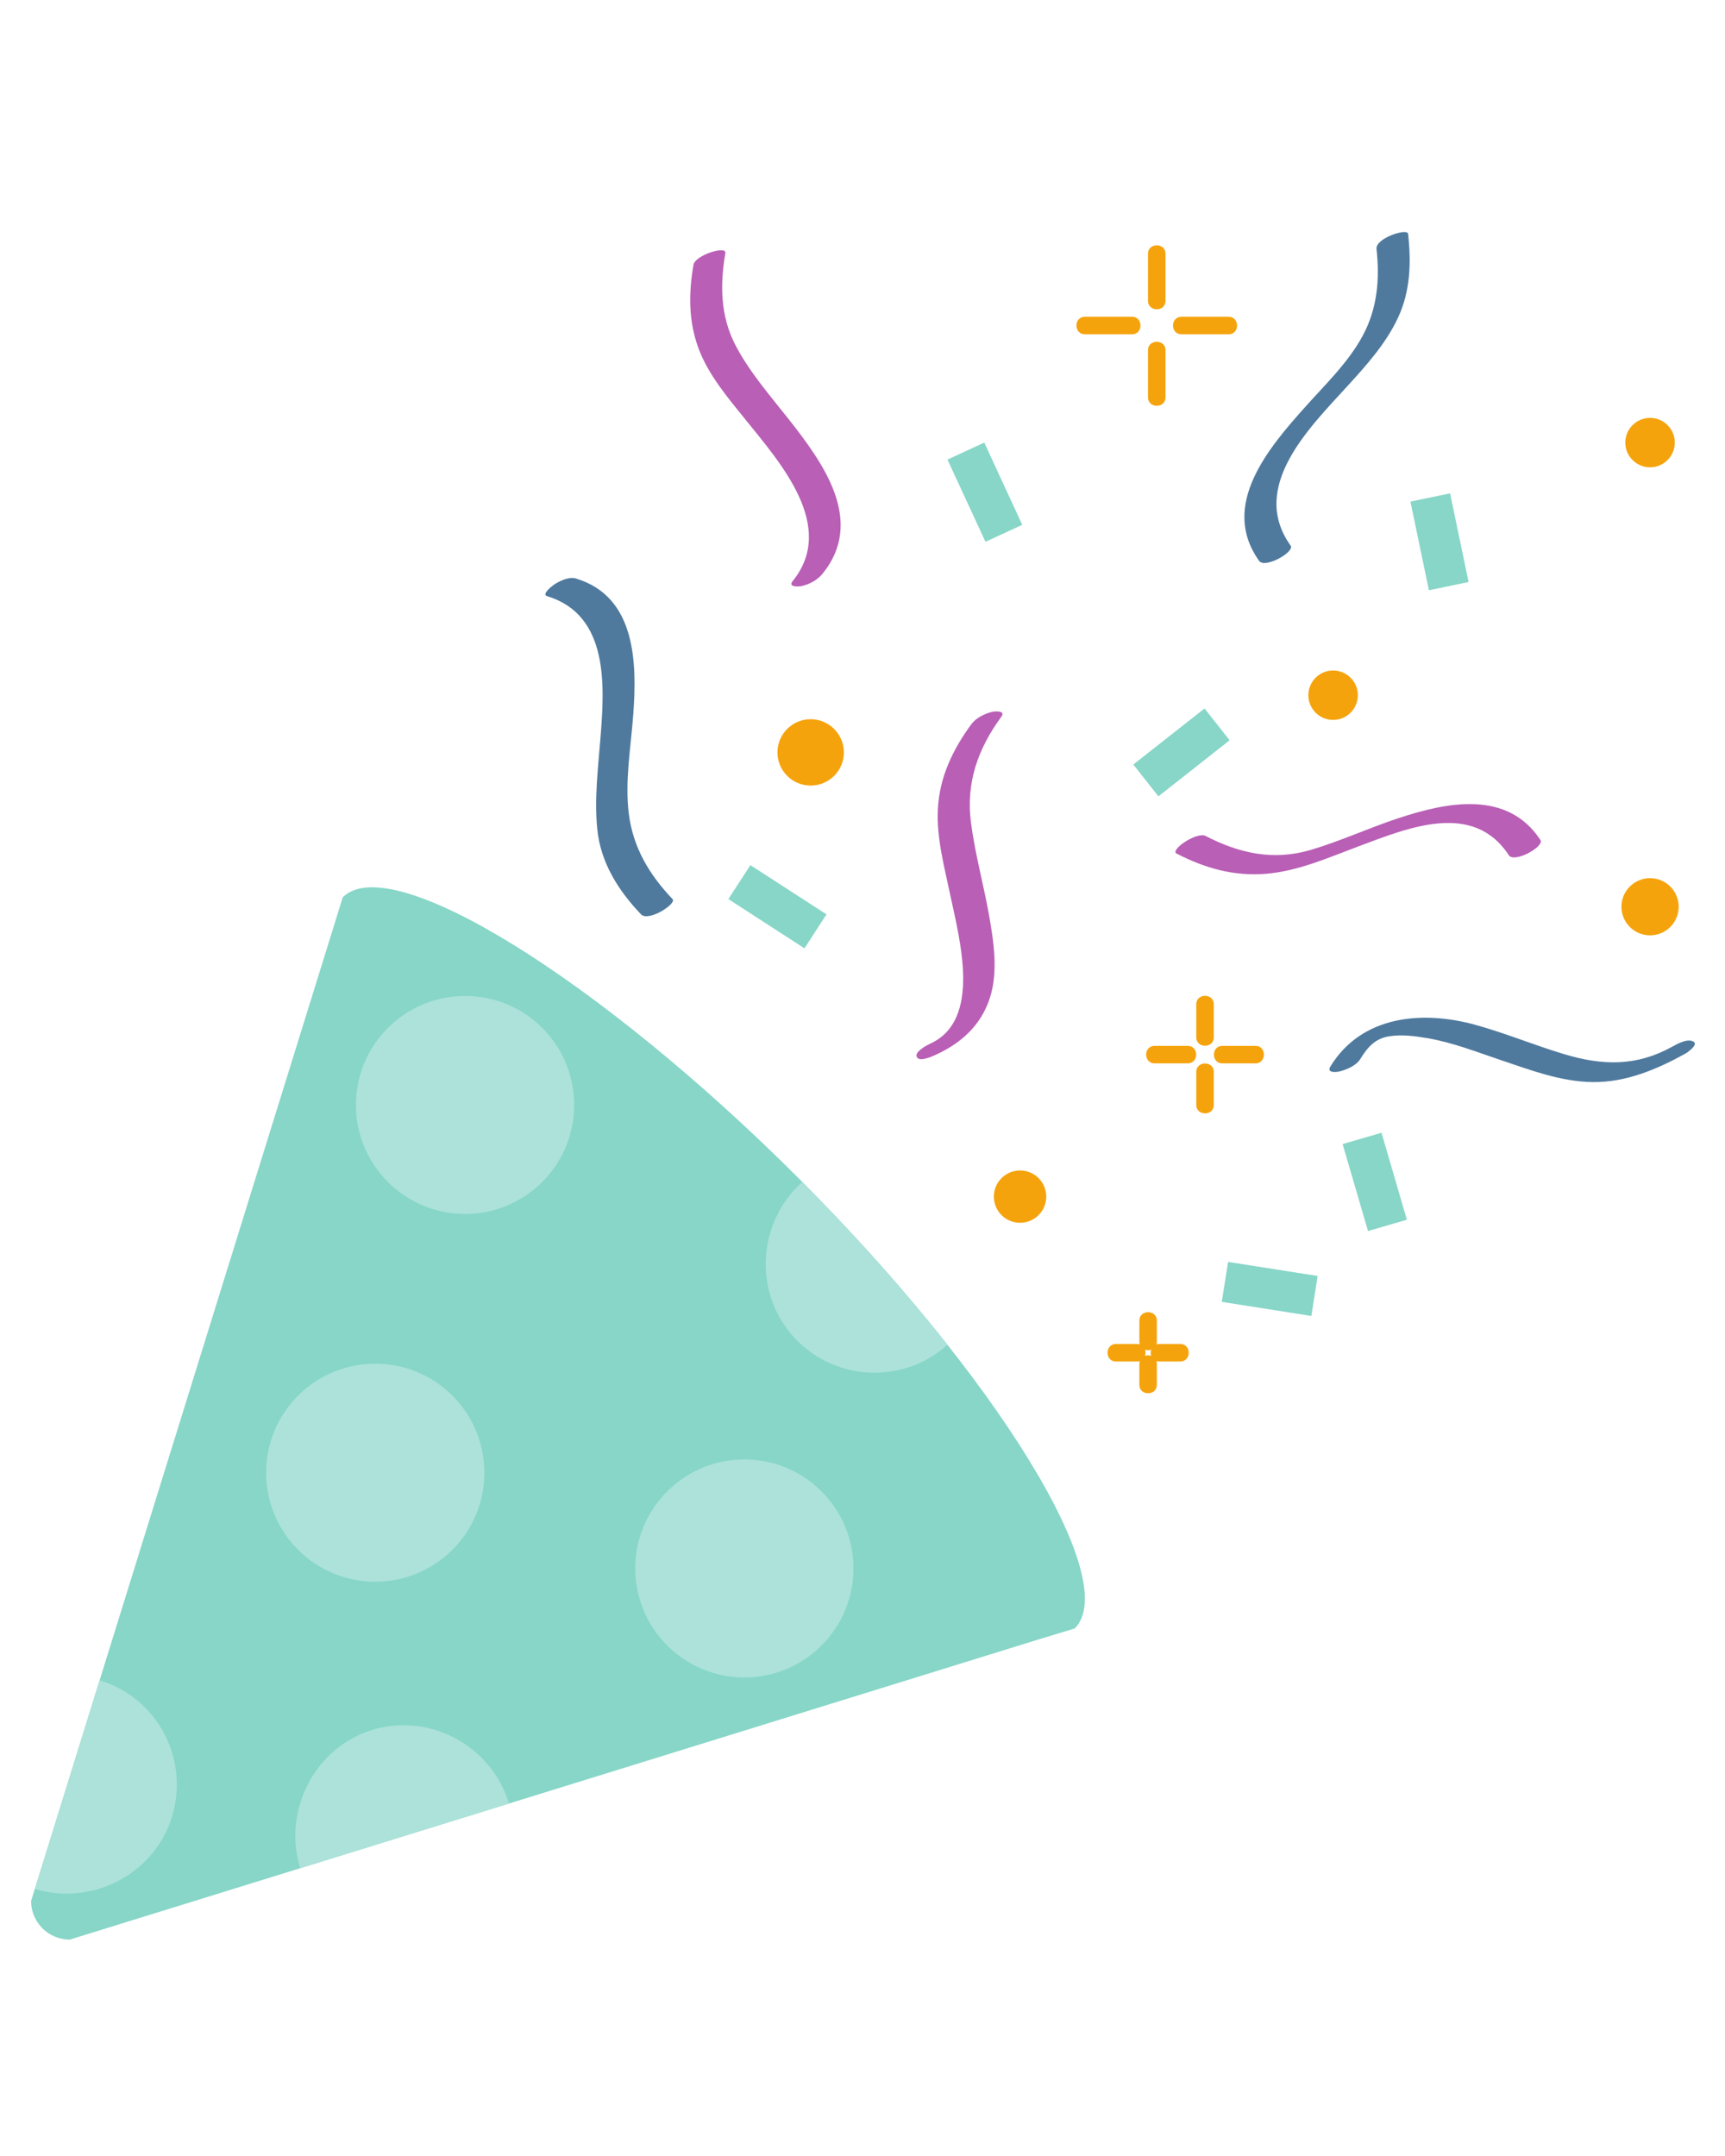 <svg xmlns="http://www.w3.org/2000/svg" xmlns:xlink="http://www.w3.org/1999/xlink" width="400" zoomAndPan="magnify" viewBox="0 0 300 375" height="500" preserveAspectRatio="xMidYMid meet" version="1.0"><defs><clipPath id="6eb36e1ccd"><path d="M 5.332 154 L 189 154 L 189 337.363 L 5.332 337.363 Z M 5.332 154 " clip-rule="nonzero"/></clipPath><clipPath id="8cb7079c4a"><path d="M 216 40.363 L 246 40.363 L 246 98 L 216 98 Z M 216 40.363 " clip-rule="nonzero"/></clipPath><clipPath id="ee1a33c3b9"><path d="M 231 177 L 294.832 177 L 294.832 189 L 231 189 Z M 231 177 " clip-rule="nonzero"/></clipPath></defs><rect x="-30" width="360" fill="#ffffff" y="-37.5" height="450" fill-opacity="1"/><rect x="-30" width="360" fill="#ffffff" y="-37.5" height="450" fill-opacity="1"/><rect x="-30" width="360" fill="#ffffff" y="-37.5" height="450" fill-opacity="1"/><g clip-path="url(#6eb36e1ccd)"><path fill="#87d6c8" d="M 186.906 283.246 C 195.297 274.863 172.918 238.922 138.68 204.723 C 104.445 170.52 67.992 147.688 59.609 156.07 L 57.688 162.262 L 5.406 330.648 C 5.406 334.355 8.414 337.363 12.129 337.363 L 180.684 285.133 L 186.906 283.246 " fill-opacity="1" fill-rule="nonzero"/></g><path fill="#87d6c8" d="M 177.785 91.285 L 171.387 94.238 L 164.777 79.938 L 171.176 76.98 L 177.785 91.285 " fill-opacity="1" fill-rule="nonzero"/><path fill="#87d6c8" d="M 201.461 138.512 L 197.098 132.977 L 209.484 123.227 L 213.848 128.754 L 201.461 138.512 " fill-opacity="1" fill-rule="nonzero"/><path fill="#87d6c8" d="M 212.484 226.438 L 213.578 219.488 L 229.152 221.934 L 228.062 228.891 L 212.484 226.438 " fill-opacity="1" fill-rule="nonzero"/><path fill="#87d6c8" d="M 233.496 198.992 L 240.262 197.023 L 244.676 212.148 L 237.914 214.117 L 233.496 198.992 " fill-opacity="1" fill-rule="nonzero"/><path fill="#87d6c8" d="M 126.672 156.379 L 130.504 150.477 L 143.738 159.039 L 139.906 164.949 L 126.672 156.379 " fill-opacity="1" fill-rule="nonzero"/><path fill="#87d6c8" d="M 255.402 101.23 L 248.504 102.664 L 245.293 87.242 L 252.191 85.809 L 255.402 101.23 " fill-opacity="1" fill-rule="nonzero"/><path fill="#ace2d9" d="M 80.887 211.148 C 76.023 211.148 71.168 209.297 67.461 205.59 C 60.047 198.191 60.047 186.18 67.461 178.781 C 71.168 175.078 76.023 173.23 80.887 173.23 C 85.742 173.23 90.598 175.074 94.301 178.781 C 101.715 186.18 101.715 198.191 94.301 205.59 C 90.598 209.297 85.742 211.148 80.887 211.148 " fill-opacity="1" fill-rule="nonzero"/><path fill="#ace2d9" d="M 129.457 291.766 C 124.594 291.766 119.738 289.918 116.035 286.211 C 108.621 278.809 108.621 266.801 116.035 259.398 C 119.738 255.691 124.594 253.84 129.457 253.84 C 134.312 253.84 139.168 255.691 142.871 259.398 C 150.289 266.801 150.289 278.809 142.871 286.211 C 139.168 289.918 134.312 291.766 129.457 291.766 " fill-opacity="1" fill-rule="nonzero"/><path fill="#ffffff" d="M 155.258 222.441 C 150.582 217.07 145.523 211.625 140.156 206.199 C 145.129 210.941 150.684 217.121 155.258 222.441 M 140.078 206.113 C 139.895 205.938 139.711 205.758 139.535 205.574 L 140.078 206.113 " fill-opacity="1" fill-rule="nonzero"/><path fill="#ace2d9" d="M 152.098 238.766 C 146.895 238.766 141.715 236.641 137.969 232.469 C 130.961 224.68 131.734 212.574 139.535 205.574 C 139.711 205.758 139.895 205.938 140.078 206.113 L 140.156 206.199 C 145.523 211.625 150.582 217.07 155.258 222.441 C 160.711 228.789 164.777 233.914 164.777 233.914 C 161.145 237.164 156.617 238.766 152.098 238.766 " fill-opacity="1" fill-rule="nonzero"/><path fill="#ace2d9" d="M 65.258 275.113 C 60.402 275.113 55.543 273.262 51.84 269.559 C 44.426 262.156 44.426 250.145 51.84 242.746 C 55.543 239.039 60.402 237.188 65.258 237.188 C 70.117 237.188 74.977 239.039 78.68 242.746 C 86.094 250.145 86.094 262.156 78.684 269.559 C 74.977 273.262 70.117 275.113 65.258 275.113 " fill-opacity="1" fill-rule="nonzero"/><path fill="#ffffff" d="M 52.195 324.945 L 88.523 313.691 L 52.195 324.945 " fill-opacity="1" fill-rule="nonzero"/><path fill="#ace2d9" d="M 52.195 324.945 C 49.145 314.926 54.723 303.93 64.754 300.887 C 66.562 300.332 68.383 300.07 70.188 300.07 C 78.387 300.07 86.027 305.473 88.523 313.691 L 52.195 324.945 " fill-opacity="1" fill-rule="nonzero"/><path fill="#ace2d9" d="M 11.594 329.371 C 9.762 329.371 7.898 329.109 6.062 328.555 L 17.324 292.262 C 27.359 295.293 32.961 305.895 29.93 315.914 C 27.449 324.105 19.789 329.371 11.594 329.371 " fill-opacity="1" fill-rule="nonzero"/><path fill="#f5a30d" d="M 146.762 130.867 C 146.762 134.055 144.172 136.637 140.984 136.637 C 137.793 136.637 135.207 134.055 135.207 130.867 C 135.207 127.684 137.793 125.094 140.984 125.094 C 144.172 125.094 146.762 127.684 146.762 130.867 " fill-opacity="1" fill-rule="nonzero"/><path fill="#f5a30d" d="M 181.957 208.129 C 181.957 210.645 179.918 212.684 177.402 212.684 C 174.883 212.684 172.844 210.645 172.844 208.129 C 172.844 205.621 174.883 203.582 177.402 203.582 C 179.918 203.582 181.957 205.621 181.957 208.129 " fill-opacity="1" fill-rule="nonzero"/><path fill="#f5a30d" d="M 291.945 157.715 C 291.945 160.457 289.715 162.688 286.969 162.688 C 284.219 162.688 281.988 160.457 281.988 157.715 C 281.988 154.969 284.219 152.742 286.969 152.742 C 289.715 152.742 291.945 154.969 291.945 157.715 " fill-opacity="1" fill-rule="nonzero"/><path fill="#f5a30d" d="M 236.148 120.918 C 236.148 123.293 234.223 125.219 231.84 125.219 C 229.469 125.219 227.539 123.293 227.539 120.918 C 227.539 118.547 229.469 116.621 231.84 116.621 C 234.223 116.621 236.148 118.547 236.148 120.918 " fill-opacity="1" fill-rule="nonzero"/><path fill="#f5a30d" d="M 291.27 76.98 C 291.27 79.355 289.344 81.281 286.969 81.281 C 284.586 81.281 282.66 79.355 282.66 76.98 C 282.66 74.609 284.586 72.688 286.969 72.688 C 289.344 72.688 291.27 74.609 291.27 76.98 " fill-opacity="1" fill-rule="nonzero"/><path fill="#f5a30d" d="M 199.652 44.137 L 199.652 52.324 C 199.652 54.289 202.699 54.289 202.699 52.324 L 202.699 44.137 C 202.699 42.176 199.652 42.176 199.652 44.137 " fill-opacity="1" fill-rule="nonzero"/><path fill="#f5a30d" d="M 199.652 60.918 L 199.652 69.109 C 199.652 71.07 202.699 71.07 202.699 69.109 L 202.699 60.918 C 202.699 58.957 199.652 58.957 199.652 60.918 " fill-opacity="1" fill-rule="nonzero"/><path fill="#f5a30d" d="M 213.672 55.098 L 205.477 55.098 C 203.508 55.098 203.508 58.141 205.477 58.141 L 213.672 58.141 C 215.633 58.141 215.633 55.098 213.672 55.098 " fill-opacity="1" fill-rule="nonzero"/><path fill="#f5a30d" d="M 196.875 55.098 L 188.68 55.098 C 186.711 55.098 186.711 58.141 188.68 58.141 L 196.875 58.141 C 198.836 58.141 198.836 55.098 196.875 55.098 " fill-opacity="1" fill-rule="nonzero"/><path fill="#f5a30d" d="M 208.047 174.676 L 208.047 180.422 C 208.047 182.383 211.094 182.383 211.094 180.422 L 211.094 174.676 C 211.094 172.719 208.047 172.719 208.047 174.676 " fill-opacity="1" fill-rule="nonzero"/><path fill="#f5a30d" d="M 208.047 186.441 L 208.047 192.188 C 208.047 194.148 211.094 194.148 211.094 192.188 L 211.094 186.441 C 211.094 184.484 208.047 184.484 208.047 186.441 " fill-opacity="1" fill-rule="nonzero"/><path fill="#f5a30d" d="M 218.34 181.91 L 212.586 181.91 C 210.625 181.91 210.625 184.953 212.586 184.953 L 218.34 184.953 C 220.301 184.953 220.301 181.91 218.34 181.91 " fill-opacity="1" fill-rule="nonzero"/><path fill="#f5a30d" d="M 206.555 181.91 L 200.809 181.91 C 198.84 181.91 198.84 184.953 200.809 184.953 L 206.555 184.953 C 208.523 184.953 208.523 181.91 206.555 181.91 " fill-opacity="1" fill-rule="nonzero"/><path fill="#f5a30d" d="M 198.148 229.707 L 198.148 233.367 C 198.148 235.332 201.191 235.332 201.191 233.367 L 201.191 229.707 C 201.191 227.742 198.148 227.742 198.148 229.707 " fill-opacity="1" fill-rule="nonzero"/><path fill="#f5a30d" d="M 198.148 237.207 L 198.148 240.863 C 198.148 242.828 201.191 242.828 201.191 240.863 L 201.191 237.207 C 201.191 235.246 198.148 235.246 198.148 237.207 " fill-opacity="1" fill-rule="nonzero"/><path fill="#f5a30d" d="M 205.262 233.766 L 201.594 233.766 C 199.633 233.766 199.633 236.809 201.594 236.809 L 205.262 236.809 C 207.227 236.809 207.227 233.766 205.262 233.766 " fill-opacity="1" fill-rule="nonzero"/><path fill="#f5a30d" d="M 197.75 233.766 L 194.09 233.766 C 192.121 233.766 192.121 236.809 194.09 236.809 L 197.75 236.809 C 199.711 236.809 199.711 233.766 197.75 233.766 " fill-opacity="1" fill-rule="nonzero"/><g clip-path="url(#8cb7079c4a)"><path fill="#4f7a9e" d="M 239.395 43.305 C 239.98 48.59 239.535 53.711 236.969 58.438 C 234.484 63.031 230.555 66.805 227.098 70.664 C 220.652 77.859 212.062 87.871 218.973 97.547 C 219.988 98.969 225.223 95.977 224.461 94.91 C 217.176 84.707 227.695 74.434 234.332 67.156 C 237.684 63.488 241.059 59.73 243.168 55.188 C 245.297 50.582 245.434 45.633 244.883 40.664 C 244.77 39.633 239.18 41.426 239.395 43.305 " fill-opacity="1" fill-rule="nonzero"/></g><g clip-path="url(#ee1a33c3b9)"><path fill="#4f7a9e" d="M 290.762 182.086 C 284.59 185.5 278.688 185.348 272.082 183.371 C 266.891 181.816 261.883 179.723 256.656 178.273 C 247.43 175.707 236.836 176.578 231.371 185.5 C 230.664 186.648 232.359 186.512 232.992 186.352 C 234.215 186.047 235.887 185.328 236.578 184.195 C 237.836 182.145 239.145 180.637 241.59 180.246 C 243.812 179.898 246.102 180.203 248.297 180.582 C 252.715 181.336 256.938 183.023 261.172 184.441 C 266.344 186.176 271.426 188.129 276.949 188.207 C 282.738 188.293 288.156 186.004 293.121 183.254 C 293.469 183.066 295.496 181.648 294.469 181.141 C 293.375 180.602 291.672 181.586 290.762 182.086 " fill-opacity="1" fill-rule="nonzero"/></g><path fill="#4f7a9e" d="M 116.973 156.395 C 112.914 152.125 110.094 147.422 109.355 141.523 C 108.656 135.895 109.703 130.012 110.125 124.383 C 110.801 115.324 110.625 103.809 100.207 100.637 C 98.988 100.266 97.523 100.965 96.508 101.582 C 96.293 101.711 94.039 103.355 95.16 103.695 C 105.926 106.977 105.16 119.289 104.426 128.383 C 104.008 133.637 103.355 138.898 103.867 144.164 C 104.441 150.02 107.504 154.852 111.477 159.035 C 112.77 160.391 117.723 157.184 116.973 156.395 " fill-opacity="1" fill-rule="nonzero"/><path fill="#b95fb6" d="M 168.918 125.977 C 165.695 130.383 163.418 135.125 163.113 140.633 C 162.832 145.758 164.266 150.879 165.301 155.844 C 166.824 163.191 170.852 177.441 161.723 181.555 C 161.188 181.805 159.008 182.93 159.445 183.844 C 159.895 184.781 162.121 183.742 162.656 183.496 C 167.141 181.477 170.621 178.328 172.148 173.586 C 173.617 169.047 172.832 163.844 172.02 159.262 C 171.062 153.836 169.566 148.516 168.859 143.051 C 167.965 136.16 170.082 130.215 174.137 124.68 C 174.957 123.555 173.043 123.695 172.508 123.824 C 171.199 124.152 169.734 124.871 168.918 125.977 " fill-opacity="1" fill-rule="nonzero"/><path fill="#b95fb6" d="M 120.605 46.059 C 119.75 51.004 119.727 55.867 121.488 60.613 C 123.23 65.285 126.648 69.258 129.73 73.082 C 135.758 80.551 145.547 91.582 137.852 101.078 C 136.957 102.18 138.992 102.051 139.473 101.93 C 140.832 101.594 142.18 100.871 143.062 99.777 C 150.5 90.602 143.152 80.5 137.133 72.875 C 133.875 68.742 130.352 64.727 127.902 60.031 C 125.277 55.004 125.203 49.504 126.148 44.027 C 126.387 42.66 120.895 44.379 120.605 46.055 " fill-opacity="1" fill-rule="nonzero"/><path fill="#b95fb6" d="M 204.617 148.461 C 209.57 151.02 214.59 152.438 220.184 151.98 C 225.801 151.523 231.145 149.121 236.359 147.172 C 244.84 144.008 256.188 139.254 262.402 148.75 C 263.34 150.172 268.645 147.258 267.898 146.105 C 262.168 137.359 251.641 139.508 243.148 142.328 C 238.012 144.023 233.082 146.324 227.891 147.848 C 221.426 149.738 215.543 148.438 209.668 145.402 C 208.141 144.613 203.422 147.848 204.617 148.461 " fill-opacity="1" fill-rule="nonzero"/></svg>